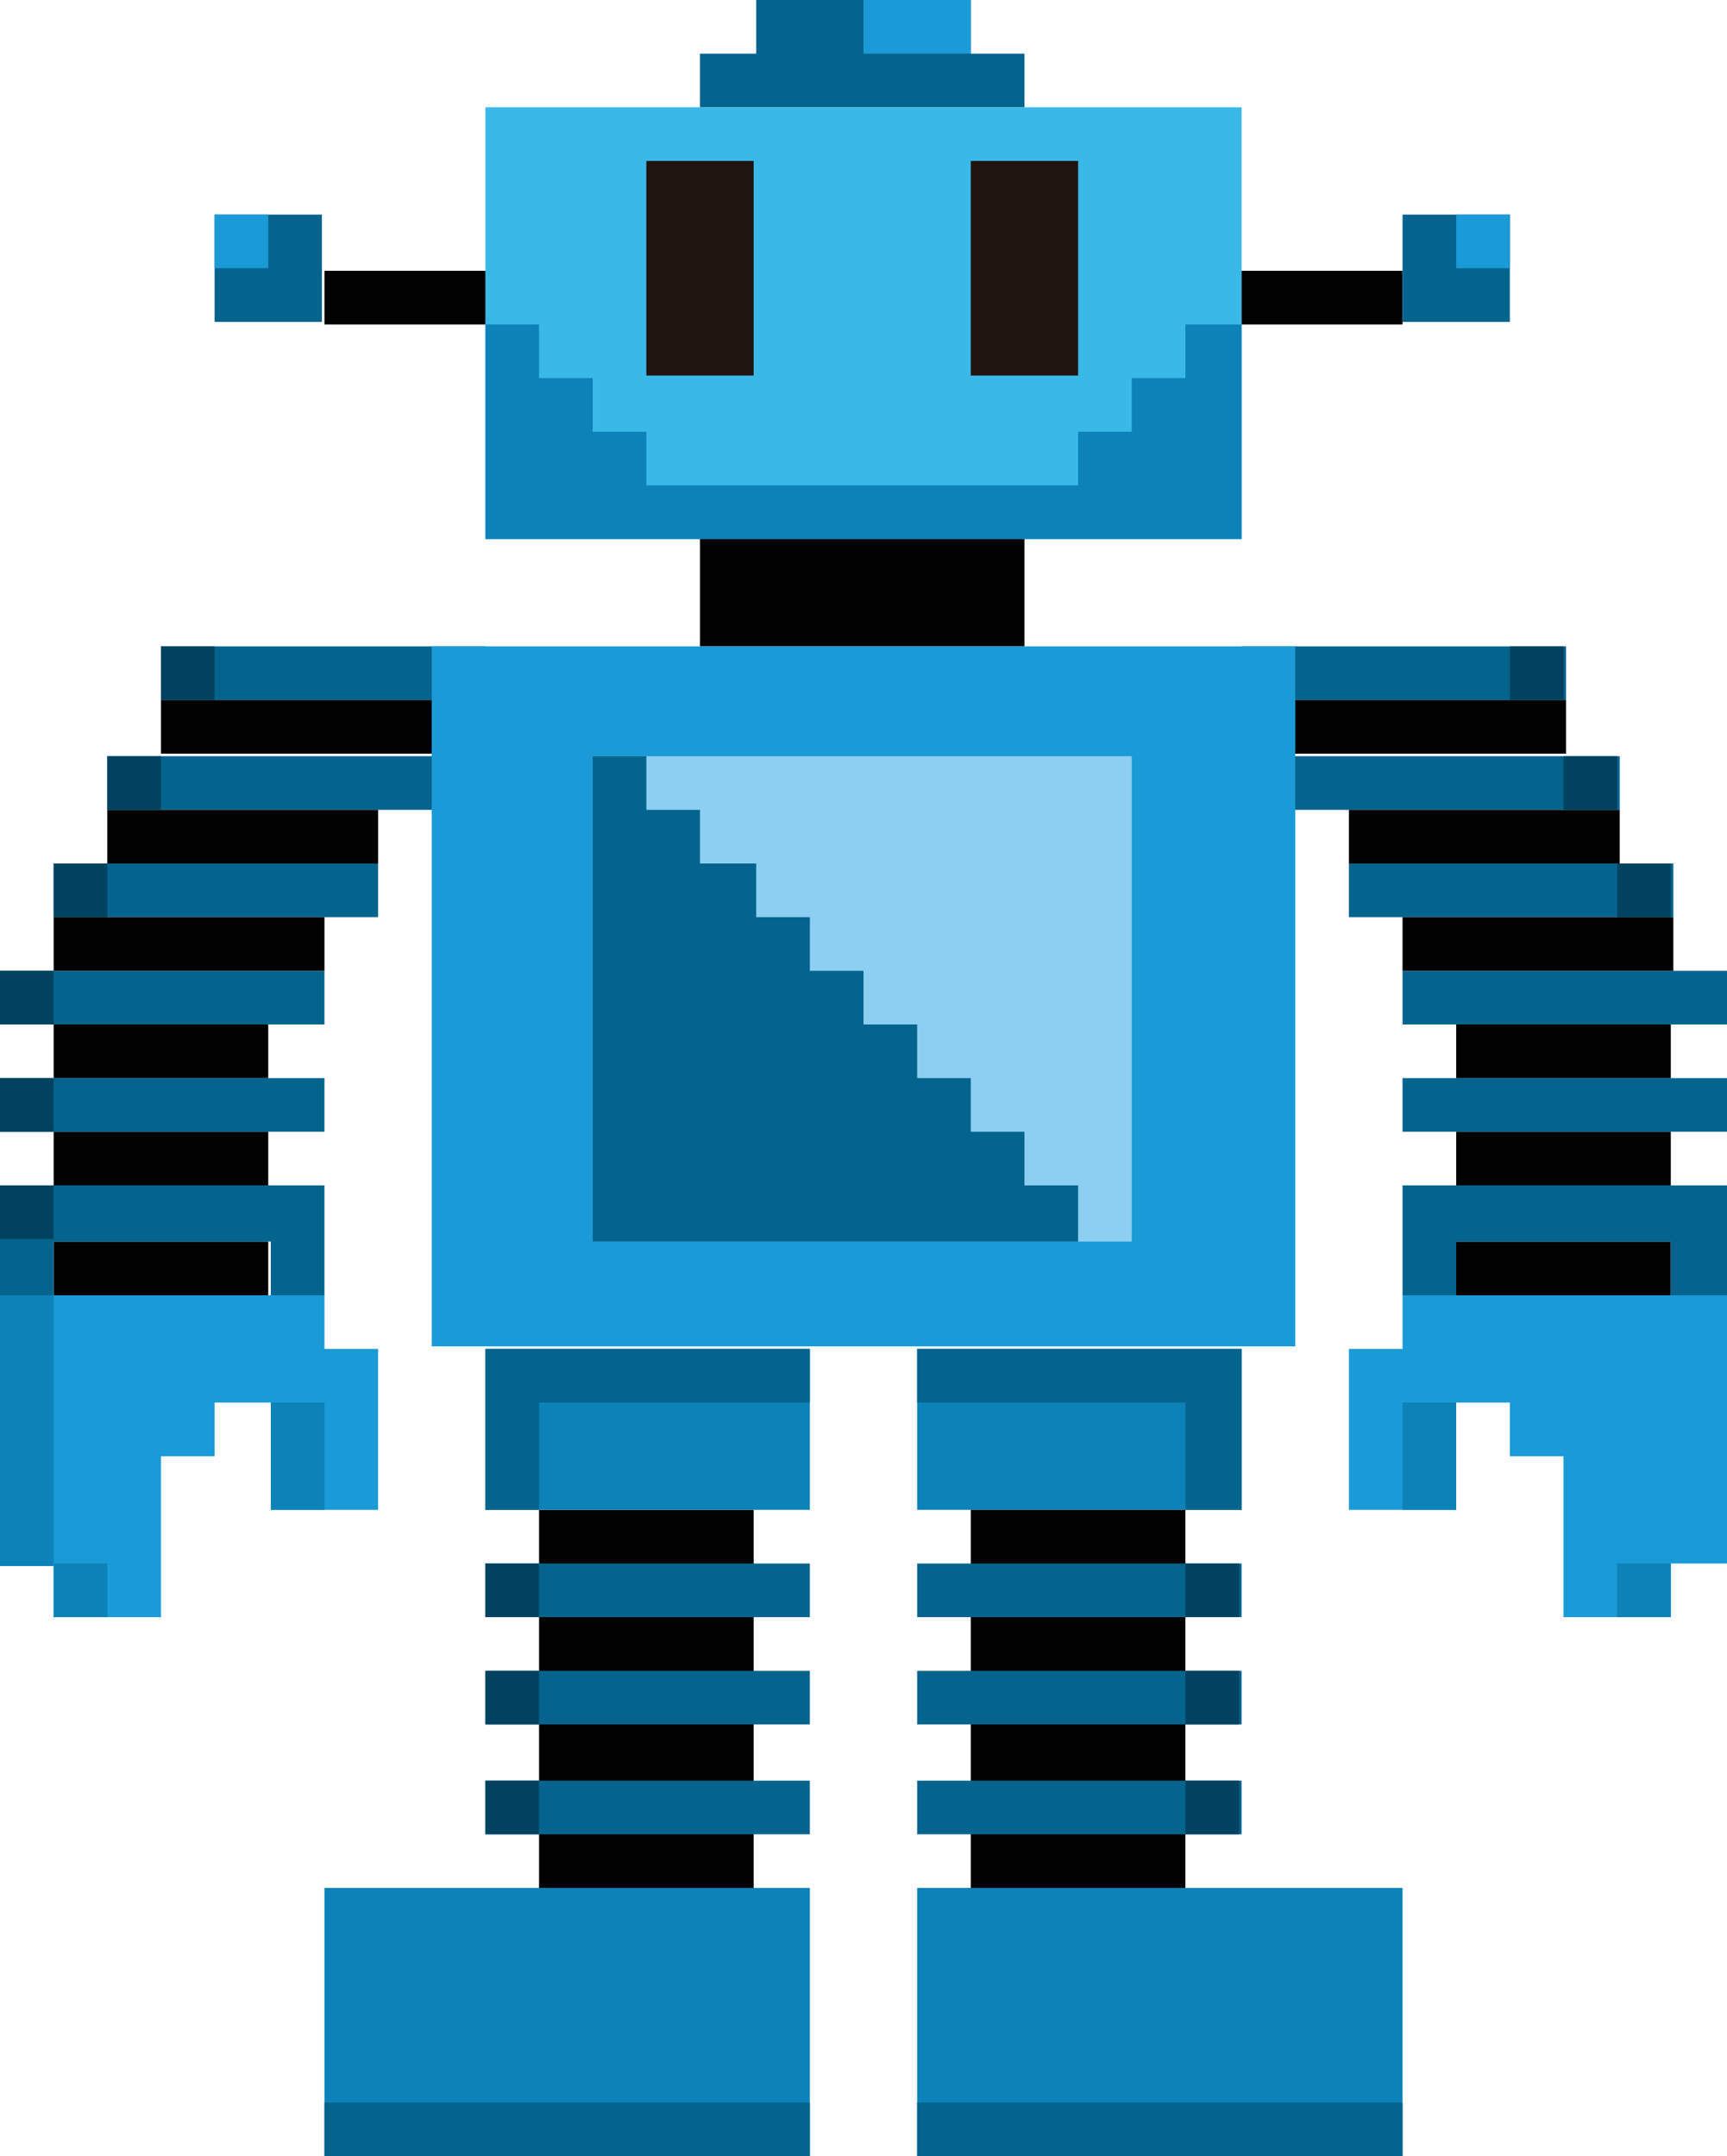 <?xml version="1.0" encoding="utf-8"?>
<!-- Generator: Adobe Illustrator 18.0.0, SVG Export Plug-In . SVG Version: 6.00 Build 0)  -->
<!DOCTYPE svg PUBLIC "-//W3C//DTD SVG 1.1//EN" "http://www.w3.org/Graphics/SVG/1.1/DTD/svg11.dtd">
<svg version="1.1" id="Layer_1" xmlns="http://www.w3.org/2000/svg" xmlns:xlink="http://www.w3.org/1999/xlink" x="0px" y="0px"
	 viewBox="0 0 67.6 84.4" enable-background="new 0 0 67.6 84.4" xml:space="preserve">
<rect x="21.1" y="59.1" fill="#010101" width="8.4" height="14.8"/>
<rect x="0" y="42.2" fill="#05648D" width="12.7" height="2.1"/>
<rect x="0" y="38" fill="#05648D" width="12.7" height="2.1"/>
<rect x="2.1" y="33.8" fill="#05648D" width="12.7" height="2.1"/>
<rect x="4.2" y="29.6" fill="#05648D" width="12.7" height="2.1"/>
<rect x="6.3" y="25.3" fill="#05648D" width="12.7" height="2.1"/>
<rect x="6.3" y="27.4" fill="#010101" width="10.6" height="2.1"/>
<rect x="4.2" y="31.7" fill="#010101" width="10.6" height="2.1"/>
<rect x="2.1" y="35.9" fill="#010101" width="10.6" height="2.1"/>
<rect x="2.1" y="40.1" fill="#010101" width="8.4" height="2.1"/>
<rect x="2.1" y="44.3" fill="#010101" width="8.4" height="2.1"/>
<rect x="2.1" y="48.6" fill="#010101" width="8.4" height="2.1"/>
<polygon fill="#05648D" points="0,46.4 0,48.6 0,50.7 2.1,50.7 2.1,48.6 10.6,48.6 10.6,50.7 12.7,50.7 12.7,48.6 12.7,46.4 "/>
<polygon fill="#1A9AD7" points="12.7,52.8 12.7,50.7 0,50.7 0,61.2 2.1,61.2 2.1,63.3 6.3,63.3 6.3,57 8.4,57 8.4,54.9 10.6,54.9 
	10.6,59.1 14.8,59.1 14.8,52.8 "/>
<rect x="0" y="50.7" fill="#0C82B9" width="2.1" height="10.6"/>
<rect x="2.1" y="61.2" fill="#0C82B9" width="2.1" height="2.1"/>
<rect x="10.6" y="54.9" fill="#0C82B9" width="2.1" height="4.2"/>
<rect x="6.3" y="25.3" fill="#004260" width="2.1" height="2.1"/>
<rect x="4.2" y="29.6" fill="#004260" width="2.1" height="2.1"/>
<rect x="2.1" y="33.8" fill="#004260" width="2.1" height="2.1"/>
<rect x="0" y="38" fill="#004260" width="2.1" height="2.1"/>
<rect x="0" y="42.2" fill="#004260" width="2.1" height="2.1"/>
<rect x="0" y="46.4" fill="#004260" width="2.1" height="2.1"/>
<rect x="54.9" y="42.2" fill="#05648D" width="12.7" height="2.1"/>
<rect x="54.9" y="38" fill="#05648D" width="12.7" height="2.1"/>
<rect x="52.8" y="33.8" fill="#05648D" width="12.7" height="2.1"/>
<rect x="50.7" y="29.6" fill="#05648D" width="12.7" height="2.1"/>
<rect x="48.6" y="25.3" fill="#05648D" width="12.7" height="2.1"/>
<rect x="50.7" y="27.4" fill="#010101" width="10.6" height="2.1"/>
<rect x="52.8" y="31.7" fill="#010101" width="10.6" height="2.1"/>
<rect x="54.9" y="35.9" fill="#010101" width="10.6" height="2.1"/>
<rect x="57" y="40.1" fill="#010101" width="8.4" height="2.1"/>
<rect x="57" y="44.3" fill="#010101" width="8.4" height="2.1"/>
<rect x="57" y="48.6" fill="#010101" width="8.4" height="2.1"/>
<polygon fill="#05648D" points="67.6,46.4 67.6,48.6 67.6,50.7 65.4,50.7 65.4,48.6 57,48.6 57,50.7 54.9,50.7 54.9,48.6 54.9,46.4 
	"/>
<polygon fill="#1A9AD7" points="54.9,52.8 54.9,50.7 67.6,50.7 67.6,61.2 65.4,61.2 65.4,63.3 61.2,63.3 61.2,57 59.1,57 59.1,54.9 
	57,54.9 57,59.1 52.8,59.1 52.8,52.8 "/>
<rect x="63.3" y="61.2" fill="#0C82B9" width="2.1" height="2.1"/>
<rect x="54.9" y="54.9" fill="#0C82B9" width="2.1" height="4.2"/>
<rect x="59.1" y="25.3" fill="#004260" width="2.1" height="2.1"/>
<rect x="61.2" y="29.6" fill="#004260" width="2.1" height="2.1"/>
<rect x="63.3" y="33.8" fill="#004260" width="2.1" height="2.1"/>
<polygon fill="#05648D" points="38,2.1 38,0 35.9,0 31.7,0 29.6,0 29.6,2.1 27.4,2.1 27.4,4.2 40.1,4.2 40.1,2.1 "/>
<rect x="19" y="4.2" fill="#3AB8E8" width="29.6" height="16.9"/>
<rect x="12.7" y="10.6" fill="#010101" width="6.3" height="2.1"/>
<rect x="48.6" y="10.6" fill="#010101" width="6.3" height="2.1"/>
<rect x="54.9" y="8.4" fill="#05648D" width="4.2" height="4.2"/>
<rect x="33.8" y="0" fill="#1A9AD7" width="4.2" height="2.1"/>
<rect x="25.3" y="6.3" fill="#1F140F" width="4.2" height="8.4"/>
<rect x="38" y="6.3" fill="#1F140F" width="4.2" height="8.4"/>
<polygon fill="#0C82B9" points="46.4,12.7 46.4,14.8 44.3,14.8 44.3,16.9 42.2,16.9 42.2,19 25.3,19 25.3,16.9 23.2,16.9 23.2,14.8 
	21.1,14.8 21.1,12.7 19,12.7 19,21.1 48.6,21.1 48.6,16.9 48.6,12.7 "/>
<rect x="27.4" y="21.1" fill="#010101" width="12.7" height="4.2"/>
<rect x="16.9" y="25.3" fill="#1A9AD7" width="33.8" height="27.4"/>
<rect x="23.2" y="29.6" fill="#8CCFF1" width="21.1" height="19"/>
<polygon fill="#05648D" points="40.1,46.4 40.1,44.3 38,44.3 38,42.2 35.9,42.2 35.9,40.1 33.8,40.1 33.8,38 31.7,38 31.7,35.9 
	29.6,35.9 29.6,33.8 27.4,33.8 27.4,31.7 25.3,31.7 25.3,29.6 23.2,29.6 23.2,46.4 23.2,48.6 42.2,48.6 42.2,46.4 "/>
<rect x="35.9" y="52.8" fill="#0C82B9" width="12.7" height="6.3"/>
<rect x="19" y="52.8" fill="#0C82B9" width="12.7" height="6.3"/>
<polygon fill="#05648D" points="35.9,52.8 35.9,54.9 46.4,54.9 46.4,59.1 48.6,59.1 48.6,52.8 "/>
<polygon fill="#05648D" points="19,52.8 19,59.1 21.1,59.1 21.1,54.9 31.7,54.9 31.7,52.8 "/>
<rect x="38" y="59.1" fill="#010101" width="8.4" height="14.8"/>
<rect x="35.9" y="61.2" fill="#05648D" width="12.7" height="2.1"/>
<rect x="35.9" y="65.4" fill="#05648D" width="12.7" height="2.1"/>
<rect x="35.9" y="69.7" fill="#05648D" width="12.7" height="2.1"/>
<rect x="19" y="69.7" fill="#05648D" width="12.7" height="2.1"/>
<rect x="19" y="65.4" fill="#05648D" width="12.7" height="2.1"/>
<rect x="19" y="61.2" fill="#05648D" width="12.7" height="2.1"/>
<rect x="12.7" y="73.9" fill="#0C82B9" width="19" height="10.6"/>
<rect x="35.9" y="73.9" fill="#0C82B9" width="19" height="10.6"/>
<rect x="57" y="8.4" fill="#1A9AD7" width="2.1" height="2.1"/>
<rect x="8.4" y="8.4" fill="#05648D" width="4.2" height="4.2"/>
<rect x="8.4" y="8.4" fill="#1A9AD7" width="2.1" height="2.1"/>
<rect x="12.7" y="82.3" fill="#05648D" width="19" height="2.1"/>
<rect x="35.9" y="82.3" fill="#05648D" width="19" height="2.1"/>
<rect x="19" y="61.2" fill="#004260" width="2.1" height="2.1"/>
<rect x="19" y="65.4" fill="#004260" width="2.1" height="2.1"/>
<rect x="19" y="69.7" fill="#004260" width="2.1" height="2.1"/>
<rect x="46.4" y="61.2" fill="#004260" width="2.1" height="2.1"/>
<rect x="46.4" y="65.4" fill="#004260" width="2.1" height="2.1"/>
<rect x="46.4" y="69.7" fill="#004260" width="2.1" height="2.1"/>
</svg>
